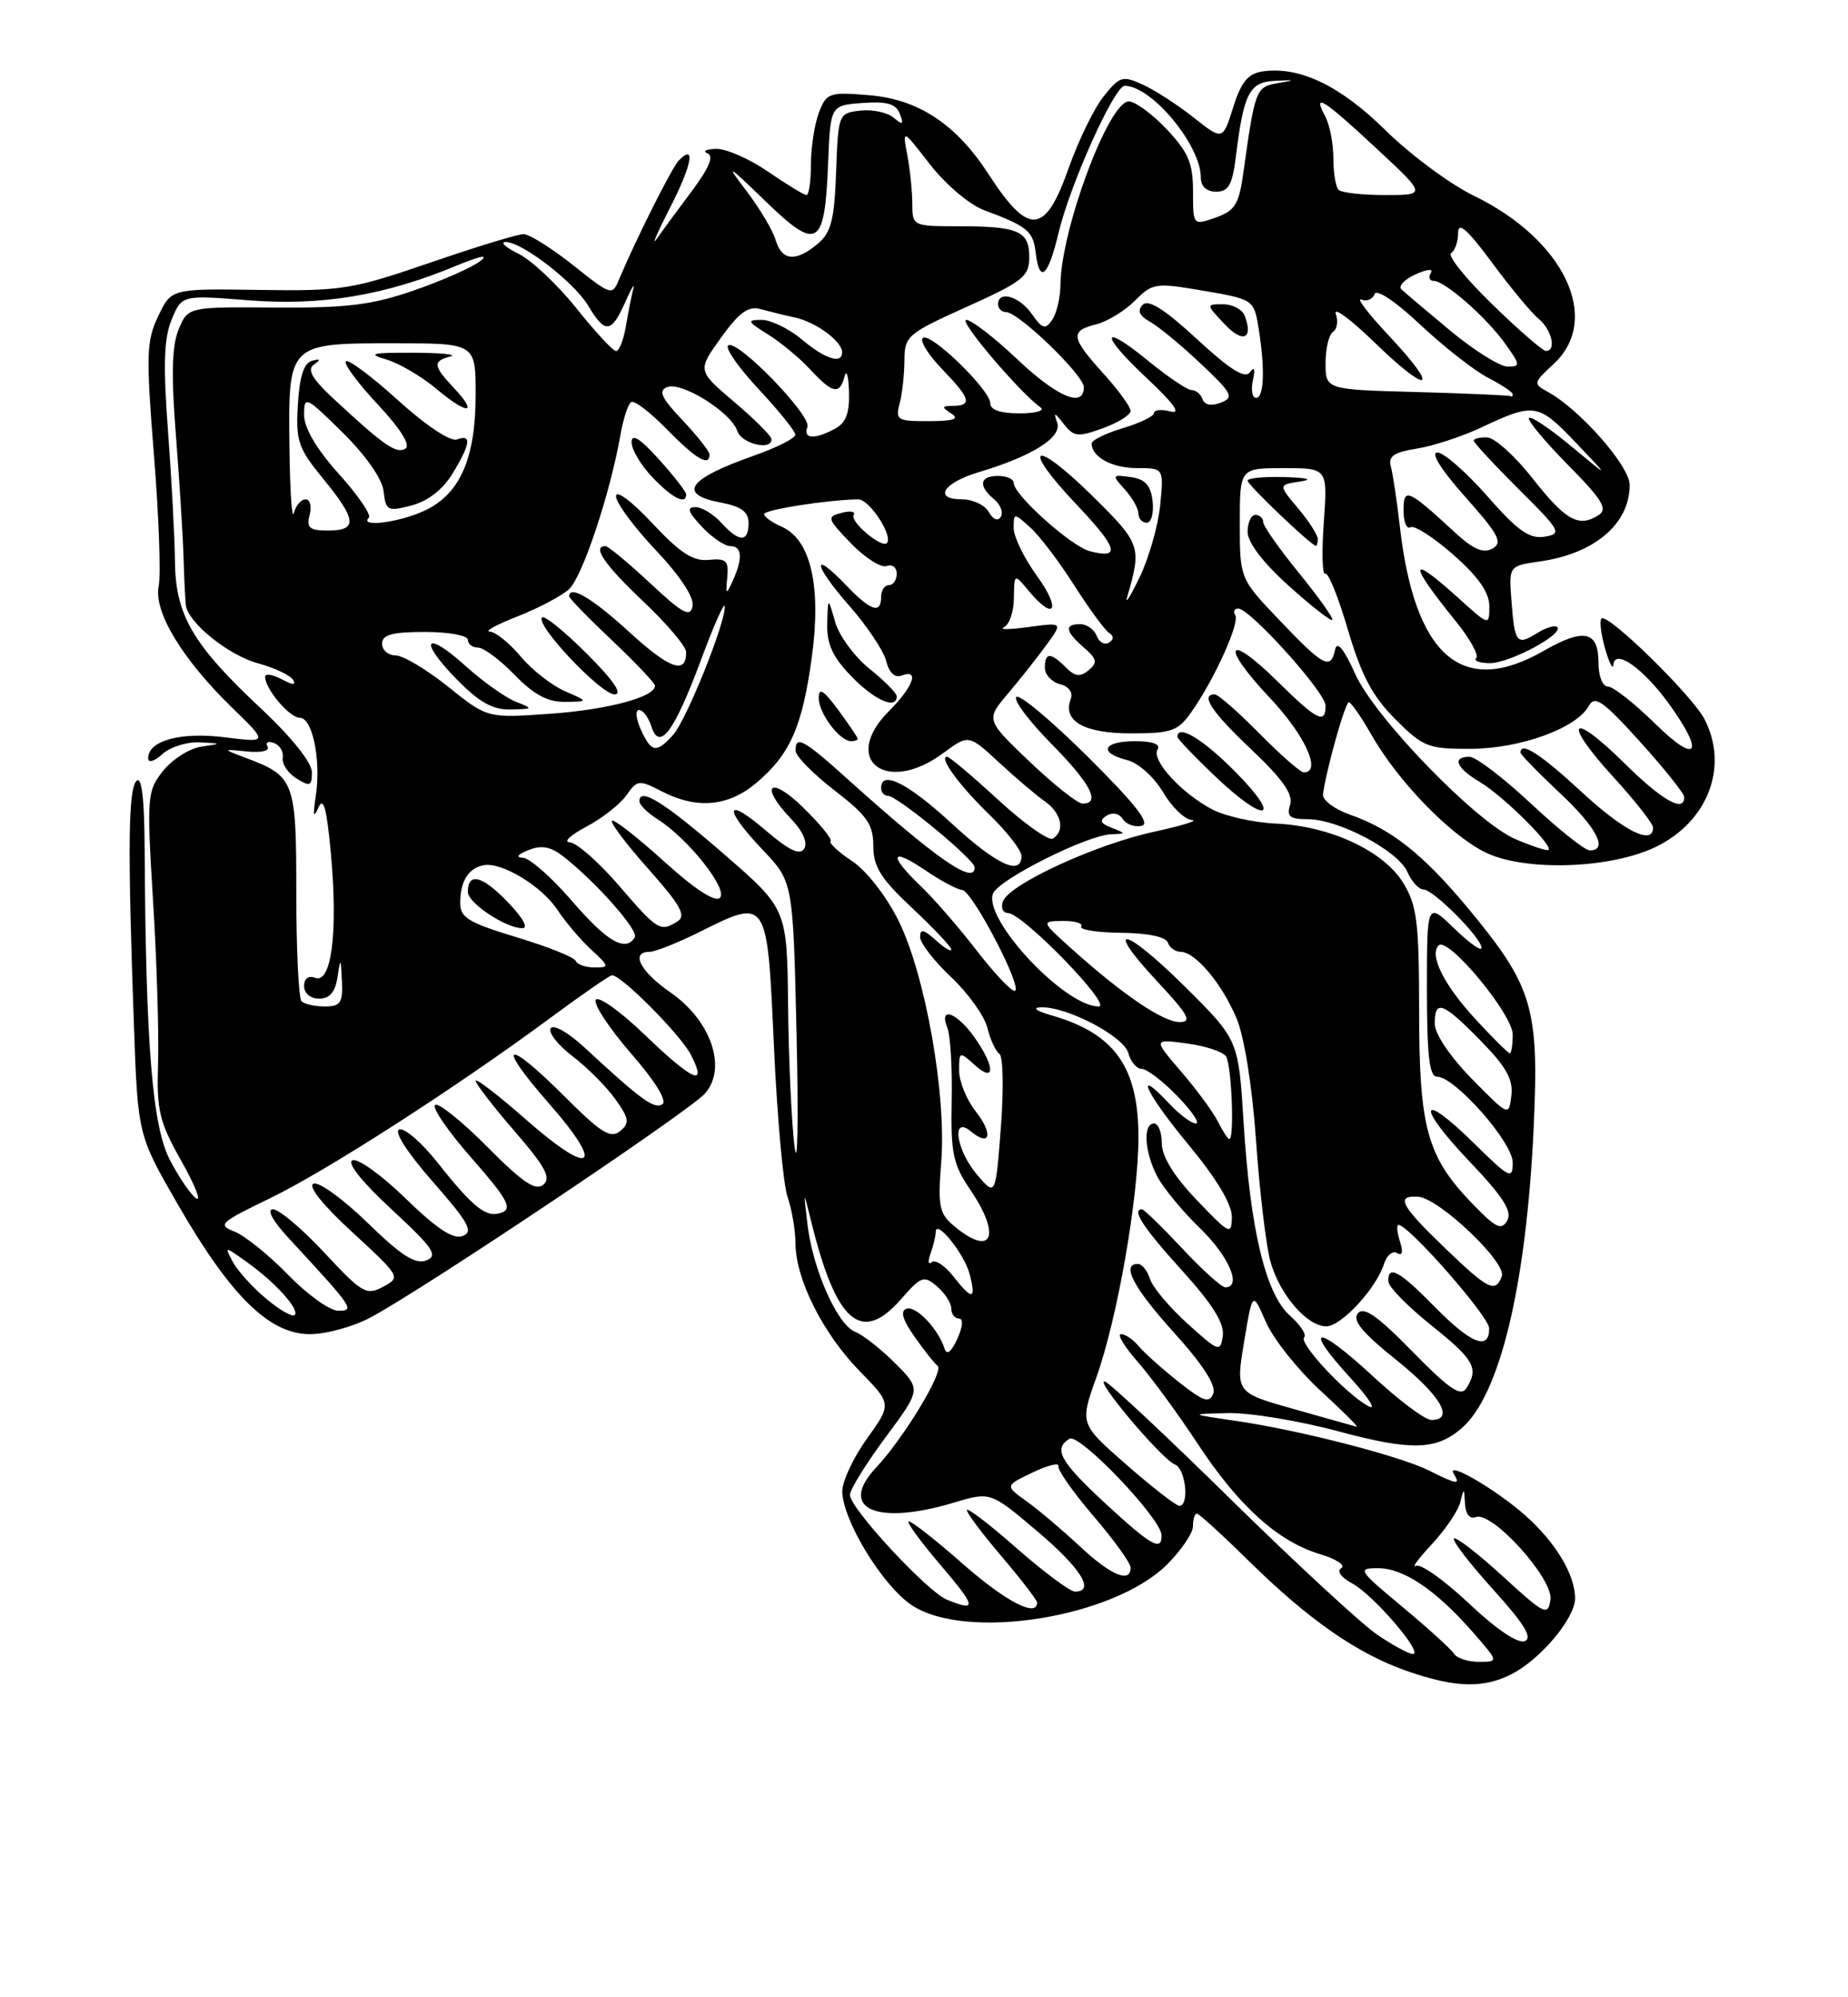 <?xml version="1.0" encoding="UTF-8" standalone="no"?>
<!DOCTYPE svg PUBLIC "-//W3C//DTD SVG 1.1//EN" "http://www.w3.org/Graphics/SVG/1.1/DTD/svg11.dtd" >
<svg xmlns="http://www.w3.org/2000/svg" xmlns:xlink="http://www.w3.org/1999/xlink" version="1.1" viewBox="0 0 237 256">
 <g >
 <path fill="currentColor"
d=" M 193.93 214.54 C 197.62 212.63 202.00 207.38 202.00 204.87 C 202.00 201.82 199.46 197.61 195.54 194.17 C 191.71 190.81 185.34 187.13 186.45 188.92 C 187.33 190.35 186.88 190.29 183.26 188.48 C 179.51 186.61 166.60 183.29 158.50 182.12 C 152.50 181.24 152.50 181.24 157.50 181.12 C 160.25 181.06 166.60 182.10 171.61 183.45 C 180.99 185.96 184.12 185.89 187.40 183.11 C 192.35 178.90 195.75 164.75 196.69 144.47 C 197.40 129.12 196.57 126.39 188.22 116.35 C 182.48 109.47 178.44 106.27 173.11 104.41 C 171.13 103.71 169.58 102.55 169.67 101.82 C 170.06 98.75 172.51 90.00 172.99 90.01 C 173.27 90.01 174.56 91.88 175.86 94.15 C 179.25 100.08 185.77 106.84 190.36 109.19 C 195.34 111.72 206.48 111.40 212.37 108.54 C 219.05 105.29 221.73 98.25 218.60 92.19 C 217.01 89.12 206.15 78.51 205.39 79.28 C 205.11 79.56 205.32 81.29 205.85 83.14 C 206.38 84.99 206.86 85.92 206.91 85.21 C 207.06 83.07 210.72 85.63 214.03 90.20 C 218.70 96.65 217.67 98.08 212.22 92.71 C 209.58 90.12 206.88 88.00 206.22 88.00 C 205.53 88.00 205.00 86.68 205.00 84.97 C 205.00 80.85 203.16 80.45 197.92 83.45 C 187.49 89.41 181.41 84.10 179.51 67.37 C 179.14 64.14 178.63 60.74 178.37 59.80 C 178.01 58.49 178.75 57.97 181.70 57.50 C 183.79 57.17 187.53 55.94 190.00 54.78 C 196.74 51.60 197.28 51.68 202.07 56.71 C 206.50 61.35 206.50 61.35 201.54 57.23 C 198.80 54.95 196.36 53.31 196.09 53.57 C 195.83 53.83 198.07 56.53 201.06 59.56 C 205.52 64.08 206.23 65.25 205.00 66.03 C 202.48 67.66 200.78 66.71 196.55 61.32 C 194.32 58.48 191.71 56.12 190.75 56.07 C 189.79 56.03 189.00 56.22 189.00 56.48 C 189.00 56.74 191.59 59.53 194.75 62.68 C 200.18 68.07 200.36 68.42 198.07 68.79 C 196.14 69.10 194.64 68.04 190.74 63.59 C 188.04 60.52 185.16 58.00 184.34 58.00 C 183.43 58.00 184.83 60.24 187.93 63.71 C 192.21 68.52 192.76 69.55 191.41 70.31 C 190.24 70.97 188.96 70.42 186.65 68.30 C 180.52 62.65 180.00 62.43 180.00 65.44 C 180.00 66.91 180.40 67.87 180.88 67.58 C 181.36 67.28 183.84 68.86 186.38 71.10 C 189.59 73.92 191.00 75.94 191.00 77.70 C 191.00 80.23 190.99 80.23 187.00 76.62 C 180.65 70.89 180.53 72.01 186.67 79.59 C 188.49 81.84 189.69 83.98 189.32 84.34 C 188.96 84.70 189.75 85.00 191.08 85.00 C 193.63 84.99 200.59 81.26 199.71 80.38 C 199.43 80.09 198.27 80.44 197.14 81.14 C 194.52 82.78 194.25 82.44 193.84 77.02 C 193.50 72.53 193.50 72.53 197.50 71.96 C 204.52 70.96 209.00 67.14 209.00 62.15 C 209.00 59.73 202.60 52.47 198.52 50.24 C 196.60 49.19 196.62 49.08 199.27 46.63 C 205.46 40.89 200.61 30.71 189.00 25.08 C 185.97 23.61 180.91 19.86 177.74 16.75 C 171.90 10.99 166.70 8.48 161.96 9.15 C 160.06 9.42 159.19 10.47 158.15 13.76 C 156.81 18.01 156.81 18.01 153.09 15.07 C 151.04 13.45 148.11 11.55 146.56 10.85 C 143.97 9.66 143.59 9.78 141.54 12.35 C 140.32 13.87 138.30 18.02 137.05 21.56 C 134.03 30.12 131.93 30.28 126.78 22.33 C 122.62 15.91 117.80 12.73 111.45 12.20 C 106.33 11.78 105.99 11.90 105.02 14.44 C 104.46 15.92 104.00 18.90 104.00 21.07 C 104.00 23.23 103.74 25.00 103.43 25.00 C 103.12 25.00 100.90 23.65 98.50 22.00 C 96.10 20.35 93.10 19.04 91.82 19.08 C 90.54 19.12 90.06 19.38 90.74 19.66 C 91.58 20.00 90.93 21.54 88.74 24.47 C 86.96 26.84 84.92 29.62 84.21 30.64 C 83.50 31.66 84.28 29.84 85.95 26.58 C 88.75 21.12 89.26 18.32 87.05 20.57 C 86.19 21.44 81.51 30.76 79.43 35.73 C 78.51 37.94 78.45 37.92 73.50 33.99 C 70.75 31.81 67.89 30.02 67.16 30.01 C 66.42 30.00 61.02 31.65 55.16 33.67 C 45.13 37.11 43.83 37.32 33.24 37.16 C 21.97 36.99 21.97 36.99 20.29 40.52 C 18.77 43.70 18.72 45.51 19.74 58.28 C 20.37 66.10 20.65 73.68 20.35 75.12 C 19.68 78.40 23.36 84.48 29.78 90.72 C 34.38 95.19 34.38 95.19 28.81 94.50 C 23.15 93.79 19.00 94.93 19.00 97.19 C 19.00 97.82 19.80 97.59 20.83 96.65 C 21.83 95.74 23.97 95.07 25.58 95.15 C 28.50 95.30 28.50 95.30 25.77 95.71 C 24.27 95.94 22.08 97.34 20.91 98.81 C 18.86 101.40 18.81 102.04 19.63 115.50 C 20.11 123.20 20.39 132.56 20.27 136.31 C 20.08 142.33 20.42 143.77 23.22 148.74 C 24.97 151.83 25.85 154.03 25.18 153.61 C 24.52 153.20 22.99 150.98 21.79 148.68 C 19.54 144.35 18.69 133.97 18.55 108.80 C 18.52 102.33 18.17 99.43 17.50 100.10 C 16.44 101.16 16.36 108.78 17.18 131.50 C 17.68 145.50 17.68 145.50 22.88 154.50 C 29.61 166.15 34.56 171.00 39.73 171.00 C 41.82 171.00 45.32 170.04 47.51 168.87 C 54.44 165.17 88.41 142.43 90.41 140.16 C 93.28 136.90 91.20 130.81 85.98 127.20 C 82.10 124.52 80.81 122.00 83.30 122.00 C 84.02 122.00 86.94 120.84 89.78 119.42 C 98.44 115.11 98.39 115.03 99.25 134.01 C 99.66 143.08 100.44 151.80 101.00 153.40 C 101.55 154.99 102.01 157.69 102.02 159.40 C 102.05 163.98 105.55 170.93 110.24 175.73 C 114.37 179.95 114.37 179.95 111.19 184.39 C 109.43 186.83 108.01 189.88 108.02 191.16 C 108.06 194.84 113.16 203.21 116.90 205.72 C 123.84 210.38 142.84 207.36 149.70 200.50 C 151.52 198.68 153.00 196.48 153.00 195.60 C 153.00 194.72 153.22 194.00 153.49 194.00 C 153.76 194.00 156.75 196.72 160.12 200.04 C 167.81 207.61 174.08 211.97 180.50 214.20 C 186.67 216.34 190.26 216.43 193.93 214.54 Z  M 186.48 211.97 C 186.14 211.41 183.16 208.71 179.87 205.97 C 174.17 201.23 174.03 201.00 176.75 201.00 C 180.02 201.00 184.20 203.83 188.93 209.25 C 192.21 213.00 192.21 213.00 189.66 213.00 C 188.26 213.00 186.83 212.54 186.48 211.97 Z  M 176.62 209.52 C 174.61 208.15 166.21 200.39 157.94 192.27 C 149.68 184.15 142.38 177.32 141.73 177.09 C 140.13 176.54 149.00 187.06 150.68 187.71 C 152.06 188.24 152.57 193.00 151.24 193.00 C 150.83 193.00 147.78 190.64 144.48 187.75 C 138.47 182.50 138.47 182.50 140.62 176.50 C 143.29 169.03 146.00 153.55 146.00 145.77 C 146.00 136.76 142.95 132.47 134.88 130.15 C 132.88 129.58 132.32 129.15 133.50 129.11 C 136.83 129.00 144.14 132.83 144.71 134.99 C 145.00 136.10 145.77 137.00 146.42 137.00 C 147.07 137.00 149.13 138.57 151.00 140.50 C 152.87 142.43 153.93 144.00 153.37 144.00 C 152.81 144.00 151.29 142.88 150.00 141.50 C 145.25 136.45 146.94 140.11 152.38 146.67 C 155.99 151.02 157.99 154.34 157.98 155.97 C 157.95 158.36 157.71 158.24 153.48 153.81 C 150.56 150.76 149.00 148.22 149.00 146.56 C 149.00 145.15 148.55 144.00 148.00 144.00 C 146.55 144.00 146.77 147.67 148.42 150.80 C 149.20 152.28 151.67 155.28 153.92 157.45 C 157.62 161.04 159.31 165.00 157.14 165.00 C 156.66 165.00 154.17 162.75 151.60 160.00 C 149.02 157.25 146.71 155.00 146.46 155.00 C 145.08 155.00 146.58 157.31 151.57 162.82 C 155.50 167.15 157.05 169.63 156.82 171.22 C 156.52 173.35 156.30 173.28 152.29 169.65 C 149.98 167.56 147.81 164.98 147.48 163.92 C 147.14 162.86 146.45 162.00 145.93 162.00 C 143.75 162.00 145.36 165.06 150.60 170.85 C 154.25 174.88 155.99 177.58 155.60 178.60 C 155.10 179.90 154.35 179.65 151.15 177.12 C 149.04 175.45 146.73 173.38 146.03 172.54 C 145.33 171.69 144.31 171.00 143.77 171.00 C 143.23 171.00 144.19 172.59 145.90 174.54 C 147.61 176.49 151.08 181.22 153.60 185.05 C 158.87 193.05 163.88 197.57 169.29 199.20 C 171.37 199.82 172.60 200.63 172.02 200.99 C 171.40 201.37 171.99 202.19 173.43 202.96 C 176.13 204.41 182.65 212.00 181.19 212.00 C 180.69 212.00 178.63 210.88 176.62 209.52 Z  M 188.37 205.50 C 185.22 202.53 182.17 200.37 181.58 200.70 C 180.98 201.03 181.92 199.77 183.65 197.90 C 185.39 196.03 187.03 193.60 187.29 192.50 C 187.73 190.67 187.78 190.69 187.88 192.72 C 187.95 194.07 188.49 194.75 189.27 194.45 C 191.36 193.65 199.23 202.36 198.84 205.04 C 198.52 207.16 198.08 206.95 192.72 202.03 C 189.53 199.12 186.72 196.94 186.47 197.20 C 186.21 197.45 188.47 200.39 191.49 203.73 C 195.52 208.18 196.59 209.94 195.53 210.35 C 194.65 210.69 191.83 208.78 188.37 205.50 Z  M 121.45 205.04 C 118.92 204.02 109.00 193.31 109.00 191.61 C 109.00 190.93 111.06 187.61 113.57 184.22 C 118.14 178.07 118.14 178.07 114.80 174.73 C 112.96 172.89 110.65 171.08 109.68 170.71 C 107.41 169.84 104.24 162.72 103.56 156.96 C 103.03 152.50 103.03 152.50 104.02 156.50 C 107.22 169.55 110.46 172.36 115.57 166.50 C 118.14 163.56 118.49 163.44 120.17 164.88 C 121.18 165.74 122.00 167.02 122.00 167.72 C 122.00 168.43 122.44 169.00 122.98 169.00 C 123.56 169.00 123.48 170.05 122.77 171.61 C 122.00 173.29 121.42 173.74 121.14 172.86 C 120.32 170.32 117.49 167.34 116.27 167.74 C 115.43 168.02 115.74 169.13 117.28 171.32 C 118.50 173.07 119.84 174.75 120.25 175.06 C 121.12 175.71 115.91 184.31 112.37 188.09 C 107.40 193.37 112.35 195.60 122.35 192.59 C 127.03 191.19 127.03 191.19 133.01 196.25 C 138.62 200.99 140.50 204.00 137.86 204.00 C 137.23 204.00 133.86 201.49 130.36 198.42 C 126.86 195.34 124.00 193.16 124.00 193.56 C 124.00 193.96 126.03 196.65 128.50 199.55 C 130.97 202.45 133.00 205.08 133.00 205.41 C 133.00 207.36 128.98 205.27 123.54 200.50 C 120.10 197.47 116.96 195.00 116.56 195.00 C 116.17 195.00 117.96 197.47 120.54 200.50 C 125.22 205.98 125.35 206.62 121.45 205.04 Z  M 138.50 198.21 C 136.30 196.15 133.23 193.56 131.69 192.45 C 128.87 190.43 128.87 190.43 132.43 188.73 C 134.39 187.80 135.88 187.43 135.74 187.92 C 135.61 188.40 137.64 191.29 140.25 194.33 C 142.86 197.38 145.00 200.35 145.00 200.93 C 145.00 202.98 142.47 201.92 138.50 198.21 Z  M 141.75 192.69 C 135.95 187.33 135.05 185.71 137.15 184.41 C 138.40 183.63 148.89 194.60 148.96 196.75 C 149.03 198.92 147.66 198.15 141.75 192.69 Z  M 165.99 180.62 C 158.47 178.50 158.47 178.50 159.55 172.00 C 160.63 165.50 160.63 165.50 162.34 169.43 C 163.28 171.59 166.40 175.52 169.27 178.17 C 172.15 180.82 174.28 182.93 174.00 182.87 C 173.72 182.80 170.12 181.79 165.99 180.62 Z  M 176.03 176.36 C 168.82 169.69 166.97 169.83 173.16 176.58 C 175.55 179.18 176.60 180.83 175.50 180.24 C 172.65 178.71 166.52 172.15 167.25 171.41 C 167.59 171.07 166.78 169.83 165.45 168.65 C 162.32 165.88 160.34 157.66 159.49 143.89 C 158.83 133.27 158.83 133.27 151.94 126.44 C 144.10 118.66 141.35 118.25 148.54 125.93 C 152.40 130.07 152.91 131.00 151.29 131.00 C 149.17 131.00 144.03 127.52 137.50 121.67 C 133.50 118.08 133.50 118.08 136.31 118.04 C 137.85 118.02 138.91 118.34 138.66 118.75 C 138.40 119.16 140.71 119.53 143.78 119.56 C 147.18 119.59 149.53 120.08 149.77 120.81 C 149.99 121.46 150.73 122.00 151.41 122.00 C 153.29 122.00 156.70 126.05 158.58 130.51 C 159.58 132.88 160.60 139.29 161.09 146.27 C 161.54 152.74 162.37 159.67 162.92 161.66 C 164.09 165.90 167.61 170.00 170.09 170.00 C 172.01 170.00 176.50 165.15 177.50 161.99 C 177.86 160.88 178.61 160.26 179.18 160.61 C 179.84 161.02 179.97 160.48 179.54 159.13 C 179.17 157.96 179.08 157.00 179.35 157.00 C 180.66 157.00 190.96 168.73 190.98 170.25 C 191.01 173.17 188.65 172.24 184.00 167.50 C 179.47 162.88 177.96 162.06 178.05 164.25 C 178.07 164.94 180.55 167.46 183.55 169.86 C 189.08 174.29 189.68 175.37 188.06 177.93 C 187.35 179.06 185.88 178.07 181.15 173.24 C 176.67 168.66 174.90 167.42 174.14 168.33 C 173.40 169.23 174.72 170.83 179.06 174.30 C 184.77 178.87 186.60 182.00 183.56 182.00 C 182.76 182.00 179.37 179.46 176.03 176.36 Z  M 34.10 166.43 C 32.37 164.98 30.46 162.87 29.86 161.74 C 28.77 159.70 28.77 159.70 31.63 161.74 C 35.31 164.36 38.47 167.86 37.79 168.55 C 37.49 168.84 35.83 167.89 34.10 166.43 Z  M 36.96 163.41 C 34.51 160.88 31.42 158.39 30.10 157.87 C 27.86 157.00 28.18 156.70 34.60 153.60 C 41.88 150.08 58.61 139.32 70.74 130.35 C 74.72 127.41 78.21 125.00 78.49 125.00 C 79.71 125.00 87.26 132.61 88.59 135.17 C 90.79 139.42 88.90 138.60 82.64 132.59 C 79.54 129.61 76.74 127.62 76.41 128.15 C 76.08 128.69 78.11 131.77 80.91 135.00 C 84.05 138.60 85.60 141.13 84.94 141.54 C 83.88 142.19 82.23 140.99 74.87 134.18 C 72.87 132.33 70.96 131.26 70.62 131.80 C 70.29 132.34 71.56 133.95 73.44 135.39 C 75.32 136.82 77.79 139.30 78.92 140.89 C 80.70 143.39 80.78 143.94 79.52 144.98 C 78.32 145.98 77.07 145.20 72.47 140.60 C 64.83 132.96 63.46 133.52 70.40 141.43 C 77.69 149.73 75.95 150.96 67.46 143.50 C 63.91 140.38 61.00 138.15 61.00 138.53 C 61.00 138.91 63.25 141.82 66.00 145.00 C 69.95 149.56 70.72 150.99 69.68 151.85 C 68.68 152.68 67.01 151.55 62.51 147.01 C 59.29 143.76 56.27 141.33 55.81 141.62 C 55.34 141.91 57.45 144.99 60.50 148.46 C 65.01 153.59 65.74 154.89 64.39 155.40 C 62.40 156.17 60.79 154.92 56.05 148.93 C 54.05 146.42 51.88 144.54 51.20 144.77 C 50.48 145.01 52.22 147.72 55.51 151.47 C 60.11 156.71 60.76 157.88 59.34 158.42 C 58.13 158.89 56.02 157.50 52.07 153.66 C 49.01 150.67 45.92 148.45 45.22 148.71 C 44.43 149.00 46.36 151.43 50.22 155.01 C 55.57 159.96 56.23 160.93 54.67 161.55 C 53.28 162.10 51.46 160.94 47.17 156.76 C 44.05 153.72 40.92 151.45 40.22 151.71 C 39.43 152.00 41.35 154.41 45.19 157.94 C 51.36 163.62 51.41 163.71 49.13 164.93 C 46.99 166.08 46.43 165.75 41.62 160.58 C 38.76 157.51 35.79 155.00 35.01 155.00 C 34.16 155.00 34.97 156.49 37.07 158.75 C 45.31 167.65 45.55 168.00 43.38 168.00 C 42.30 168.00 39.41 165.93 36.96 163.41 Z  M 122.21 163.53 C 121.14 162.18 119.91 161.39 119.47 161.78 C 119.04 162.18 118.98 161.68 119.34 160.67 C 119.70 159.66 120.00 158.42 120.00 157.92 C 120.00 156.13 123.72 160.75 124.37 163.36 C 125.20 166.65 124.69 166.69 122.21 163.53 Z  M 185.25 159.91 C 179.60 154.47 178.95 153.21 181.87 153.39 C 184.53 153.55 193.27 161.85 192.60 163.59 C 191.77 165.77 190.89 165.33 185.25 159.91 Z  M 122.35 157.14 C 120.45 155.55 120.26 154.61 120.71 148.92 C 121.39 140.29 118.67 124.93 115.23 118.00 C 113.67 114.86 111.12 111.59 109.29 110.38 C 107.52 109.21 106.28 108.05 106.52 107.81 C 106.76 107.57 105.17 105.62 102.98 103.48 C 98.71 99.31 97.33 100.65 101.46 104.96 C 102.95 106.51 103.61 108.01 103.14 108.77 C 102.59 109.67 101.22 109.02 98.19 106.43 C 92.93 101.93 92.72 103.57 97.85 108.97 C 101.71 113.02 101.71 113.02 102.16 132.76 C 102.41 143.62 102.29 150.03 101.90 147.00 C 101.52 143.97 101.14 135.88 101.07 129.00 C 100.94 116.50 100.94 116.50 92.88 109.50 C 85.20 102.84 82.00 100.83 82.00 102.70 C 82.00 103.16 83.06 104.20 84.35 105.02 C 88.23 107.46 93.41 113.99 92.33 115.07 C 91.72 115.68 89.13 114.00 85.14 110.39 C 81.72 107.29 78.71 104.95 78.47 105.19 C 78.23 105.44 80.35 108.23 83.18 111.41 C 87.24 115.97 88.03 117.37 86.91 118.08 C 84.68 119.49 84.38 119.31 79.37 113.50 C 76.76 110.47 73.92 107.98 73.06 107.96 C 72.20 107.93 73.16 107.04 75.19 105.96 C 77.22 104.89 79.53 103.08 80.34 101.93 C 81.72 99.95 81.96 99.93 84.85 101.42 C 89.33 103.74 93.38 103.39 96.96 100.38 C 101.32 96.71 102.89 93.18 104.11 84.25 C 105.36 75.15 103.98 69.15 100.25 67.51 C 99.01 66.97 98.00 66.25 98.00 65.90 C 98.00 65.33 106.32 64.03 110.09 64.01 C 111.51 64.00 114.59 68.74 113.73 69.61 C 113.05 70.29 108.98 66.85 109.48 66.02 C 109.77 65.56 109.07 65.43 107.94 65.73 C 105.99 66.24 106.06 66.46 109.15 69.66 C 110.96 71.52 113.01 72.82 113.72 72.55 C 114.42 72.28 115.00 72.72 115.00 73.53 C 115.00 74.34 114.55 75.00 114.00 75.00 C 113.45 75.00 113.00 75.67 113.00 76.50 C 113.00 78.76 111.68 78.32 108.51 75.01 C 103.99 70.29 104.30 72.40 108.90 77.62 C 111.18 80.21 113.32 83.41 113.65 84.73 C 114.02 86.22 114.76 86.92 115.62 86.59 C 117.97 85.69 117.14 88.01 114.00 91.15 C 107.79 97.36 113.63 101.93 120.92 96.56 C 124.22 94.12 124.22 94.12 128.09 97.70 C 130.22 99.67 132.87 101.92 133.98 102.70 C 136.13 104.20 136.63 106.49 135.03 107.48 C 134.50 107.81 131.36 105.58 128.04 102.54 C 124.73 99.49 121.77 97.00 121.47 97.00 C 120.33 97.00 123.01 100.66 126.92 104.45 C 129.16 106.63 131.00 108.99 131.00 109.70 C 131.00 112.34 127.82 110.86 122.00 105.50 C 116.41 100.36 113.00 98.66 113.00 101.00 C 113.00 101.55 113.39 102.00 113.87 102.00 C 115.08 102.00 125.00 110.18 125.00 111.18 C 125.00 113.51 120.05 110.07 108.58 99.75 C 103.05 94.77 101.97 94.19 102.04 96.25 C 102.07 96.94 104.32 99.22 107.04 101.32 C 111.21 104.53 112.00 105.67 112.00 108.44 C 112.00 111.09 112.96 112.63 117.00 116.40 C 119.75 118.98 122.00 121.36 122.00 121.70 C 122.00 122.03 121.10 121.50 120.00 120.50 C 118.47 119.12 118.00 119.02 118.00 120.10 C 118.00 120.87 119.79 123.18 121.98 125.24 C 124.17 127.30 126.26 130.23 126.63 131.74 C 127.00 133.26 127.70 134.76 128.17 135.07 C 128.65 135.39 128.73 139.62 128.36 144.49 C 127.68 153.33 127.68 153.33 125.34 150.61 C 122.62 147.45 121.96 142.89 124.52 145.02 C 127.00 147.08 127.40 145.33 125.11 142.42 C 123.95 140.94 123.00 138.60 123.00 137.21 C 123.00 134.75 123.05 134.74 125.00 136.50 C 127.68 138.92 127.63 136.70 124.93 132.90 C 122.66 129.72 120.36 128.94 121.50 131.75 C 121.89 132.71 122.14 136.93 122.05 141.13 C 121.92 147.81 122.22 149.24 124.45 152.52 C 128.48 158.45 127.22 161.21 122.35 157.14 Z  M 110.00 94.69 C 110.00 94.53 108.88 92.86 107.50 91.00 C 105.60 88.43 105.00 88.06 105.00 89.48 C 105.00 91.42 107.69 95.00 109.15 95.00 C 109.62 95.00 110.00 94.86 110.00 94.69 Z  M 115.00 89.25 C 115.00 88.84 113.43 87.25 111.52 85.73 C 109.61 84.20 107.62 81.50 107.11 79.73 C 106.18 76.50 106.18 76.50 106.09 79.95 C 106.02 82.55 106.79 84.22 109.20 86.70 C 112.16 89.76 115.00 91.01 115.00 89.25 Z  M 188.80 154.25 C 183.01 148.25 182.00 144.59 182.00 129.63 C 181.99 118.21 181.73 116.07 179.97 113.18 C 177.46 109.07 170.60 105.87 163.62 105.56 C 160.80 105.43 157.15 104.62 155.50 103.76 C 151.53 101.69 147.62 97.42 148.45 96.07 C 148.88 95.39 147.84 95.00 145.56 95.00 C 141.44 95.00 140.82 96.49 144.55 97.42 C 145.99 97.79 148.00 99.58 149.15 101.53 C 150.28 103.44 151.94 105.05 152.85 105.10 C 153.76 105.16 151.57 105.83 148.00 106.61 C 140.56 108.21 129.48 113.31 128.63 115.51 C 128.32 116.33 128.61 117.01 129.28 117.03 C 131.19 117.08 142.76 129.00 140.90 129.00 C 136.53 129.00 126.08 117.84 127.35 114.53 C 128.04 112.74 139.40 107.04 142.50 106.93 C 144.44 106.86 144.45 106.84 142.57 106.10 C 141.11 105.53 140.95 105.15 141.93 104.54 C 142.68 104.08 143.54 104.26 143.98 104.97 C 144.40 105.64 145.49 106.04 146.40 105.85 C 147.60 105.60 145.69 103.14 139.56 97.05 C 134.89 92.41 130.74 88.93 130.34 89.33 C 129.94 89.72 131.95 92.41 134.81 95.31 C 139.86 100.42 141.21 103.00 138.84 103.00 C 138.20 103.00 135.15 100.58 132.05 97.63 C 126.42 92.26 126.42 92.26 129.28 88.88 C 130.86 87.02 133.08 84.21 134.22 82.64 C 136.30 79.77 136.30 79.77 131.90 80.37 C 129.48 80.70 128.06 80.72 128.75 80.40 C 129.44 80.09 130.01 78.41 130.03 76.67 C 130.07 73.50 130.07 73.50 131.94 75.75 C 135.25 79.71 136.12 78.15 133.01 73.85 C 131.35 71.57 130.00 68.80 130.00 67.69 C 130.00 65.72 130.03 65.72 132.12 67.60 C 133.29 68.64 135.82 71.97 137.75 75.00 C 139.68 78.03 141.70 80.78 142.24 81.12 C 142.87 81.53 142.86 81.97 142.21 82.37 C 141.66 82.71 140.95 82.32 140.64 81.49 C 140.32 80.67 139.37 80.00 138.53 80.00 C 136.46 80.00 136.61 80.92 139.01 83.01 C 140.70 84.47 140.79 84.93 139.61 85.91 C 138.53 86.80 137.86 86.72 136.68 85.53 C 134.72 83.58 134.00 83.59 134.00 85.59 C 134.00 86.47 134.87 87.41 135.93 87.69 C 137.09 87.99 137.64 88.76 137.32 89.61 C 136.24 92.42 139.02 94.00 145.05 94.00 C 150.26 94.00 151.07 93.71 152.80 91.25 C 155.73 87.10 159.02 79.84 158.42 78.86 C 158.12 78.39 158.29 78.00 158.80 78.00 C 160.31 78.00 170.00 88.76 170.00 90.44 C 170.00 92.89 168.91 92.34 163.81 87.31 C 157.28 80.88 156.46 82.68 162.84 89.43 C 167.36 94.21 169.55 99.00 167.21 99.00 C 166.78 99.00 164.21 96.75 161.50 94.00 C 158.79 91.25 156.22 89.00 155.79 89.00 C 153.89 89.00 155.38 91.25 160.52 96.10 C 164.53 99.90 165.87 101.82 165.45 103.16 C 164.98 104.65 165.40 105.00 167.72 105.00 C 171.67 105.00 179.29 109.03 180.49 111.75 C 181.03 112.99 181.95 114.00 182.54 114.00 C 183.82 114.00 190.00 120.21 190.00 121.49 C 190.00 121.99 188.43 120.87 186.50 119.00 C 183.00 115.61 183.00 115.61 183.00 126.80 C 183.00 135.29 183.31 138.00 184.29 138.00 C 186.58 138.00 194.00 146.41 194.00 149.00 C 194.00 151.23 193.61 151.04 189.02 146.52 C 182.02 139.63 181.55 141.63 188.47 148.88 C 192.77 153.39 193.96 155.25 193.30 156.44 C 192.56 157.75 191.83 157.40 188.80 154.25 Z  M 158.50 99.00 C 154.33 94.76 151.00 92.74 151.00 94.45 C 151.00 94.69 153.14 96.93 155.75 99.42 C 162.23 105.61 164.64 105.24 158.50 99.00 Z  M 156.19 143.75 C 155.57 142.51 153.44 139.63 151.47 137.34 C 147.89 133.17 147.89 133.17 152.19 133.74 C 154.56 134.05 156.83 134.79 157.23 135.40 C 157.95 136.47 158.33 146.00 157.66 146.00 C 157.47 146.00 156.81 144.99 156.19 143.75 Z  M 188.75 138.27 C 185.97 135.43 184.00 132.51 184.00 131.22 C 184.00 128.05 185.02 128.43 189.87 133.37 C 193.16 136.72 194.08 138.36 193.83 140.42 C 193.50 143.10 193.49 143.09 188.75 138.27 Z  M 189.24 130.65 C 185.17 126.23 183.25 122.40 184.51 121.17 C 185.70 120.01 194.00 130.00 194.00 132.60 C 194.00 133.92 193.83 135.00 193.63 135.00 C 193.42 135.00 191.45 133.04 189.24 130.65 Z  M 38.67 128.33 C 38.30 127.97 38.00 121.74 38.00 114.49 C 38.00 100.06 37.79 99.50 31.50 97.13 C 28.50 96.00 28.50 96.00 31.70 96.32 C 33.53 96.50 34.64 96.23 34.31 95.69 C 33.99 95.17 34.35 94.96 35.11 95.22 C 35.87 95.49 36.39 96.34 36.26 97.12 C 36.13 97.90 36.92 99.09 38.01 99.77 C 39.75 100.86 40.00 100.76 40.00 98.97 C 40.00 97.75 37.40 94.50 33.53 90.87 C 24.74 82.66 22.51 78.86 22.44 72.00 C 22.41 68.97 22.01 61.46 21.55 55.31 C 20.91 46.79 21.02 43.37 22.01 40.97 C 23.32 37.81 23.32 37.81 31.91 38.49 C 41.24 39.22 49.32 37.88 58.50 34.07 C 61.56 32.80 62.76 32.56 61.60 33.46 C 60.56 34.27 56.74 35.96 53.10 37.22 C 47.67 39.10 44.52 39.48 35.30 39.42 C 24.11 39.33 24.11 39.33 22.91 42.22 C 22.04 44.31 21.95 48.07 22.56 55.80 C 23.02 61.69 23.46 68.75 23.54 71.50 C 23.62 74.25 23.76 77.00 23.84 77.61 C 24.16 79.85 29.36 84.02 33.09 85.02 C 35.19 85.59 37.21 86.54 37.58 87.13 C 38.02 87.84 37.54 87.82 36.12 87.06 C 34.95 86.44 34.00 86.30 34.00 86.74 C 34.00 88.30 37.12 92.00 38.45 92.00 C 40.09 92.00 41.20 97.47 40.49 102.07 C 40.11 104.57 40.20 104.96 40.84 103.50 C 41.49 102.03 41.92 103.67 42.46 109.69 C 43.35 119.57 42.49 126.13 40.42 125.33 C 39.56 125.00 39.00 125.41 39.00 126.39 C 39.00 127.31 39.82 128.00 40.93 128.00 C 42.28 128.00 42.99 127.16 43.28 125.25 C 43.67 122.69 43.71 122.73 43.85 125.75 C 43.98 128.53 43.66 129.00 41.67 129.00 C 40.38 129.00 39.03 128.70 38.67 128.33 Z  M 125.19 121.75 C 122.96 118.86 119.76 115.18 118.07 113.56 C 113.90 109.57 114.20 108.52 118.64 111.53 C 120.64 112.89 122.78 114.03 123.39 114.07 C 124.70 114.15 131.38 127.00 130.11 127.00 C 129.63 127.00 127.42 124.64 125.19 121.75 Z  M 73.83 123.16 C 73.65 122.69 70.24 121.33 66.25 120.13 C 60.07 118.26 59.00 117.61 59.02 115.72 C 59.03 112.95 60.06 111.29 62.00 110.90 C 64.29 110.43 69.49 113.57 71.49 116.62 C 72.47 118.12 74.41 120.40 75.78 121.68 C 78.16 123.88 78.19 124.00 76.23 124.00 C 75.09 124.00 74.02 123.62 73.83 123.16 Z  M 65.04 115.54 C 61.81 112.21 60.00 111.77 60.00 114.33 C 60.00 115.72 64.80 118.93 66.95 118.97 C 67.83 118.99 67.08 117.65 65.04 115.54 Z  M 73.37 115.50 C 70.76 112.47 67.92 109.97 67.06 109.94 C 66.10 109.90 66.37 109.52 67.77 108.96 C 69.44 108.29 70.62 108.50 72.25 109.78 C 76.42 113.03 81.95 119.28 81.41 120.14 C 80.22 122.07 77.87 120.72 73.37 115.50 Z  M 194.30 107.53 C 189.28 105.35 176.33 92.00 173.81 86.40 C 172.35 83.15 171.47 82.09 171.23 83.25 C 170.66 85.91 169.77 85.45 164.17 79.58 C 159.00 74.17 159.00 74.17 159.00 67.08 C 159.00 60.00 159.00 60.00 164.63 60.00 C 170.27 60.00 170.27 60.00 169.77 66.98 C 169.50 70.81 169.58 73.76 169.95 73.53 C 170.33 73.30 171.64 76.54 172.87 80.73 C 174.59 86.57 176.01 89.25 178.94 92.18 C 182.51 95.75 183.15 96.00 188.63 95.98 C 194.97 95.95 202.14 93.36 203.74 90.51 C 204.53 89.08 205.53 89.77 210.34 95.08 C 213.45 98.53 216.00 101.71 216.00 102.17 C 216.00 104.21 213.16 102.60 208.31 97.81 C 201.40 90.99 200.28 92.34 206.87 99.55 C 209.69 102.63 212.00 105.57 212.00 106.08 C 212.00 108.40 208.26 106.53 202.83 101.50 C 197.59 96.65 195.00 94.98 195.00 96.46 C 195.00 96.71 197.25 99.02 200.00 101.60 C 204.77 106.06 206.31 109.00 203.88 109.00 C 203.26 109.00 199.87 106.30 196.34 103.00 C 192.81 99.70 189.27 97.00 188.46 97.00 C 186.17 97.00 186.74 98.41 189.75 100.21 C 192.98 102.13 199.82 109.02 198.45 108.96 C 197.93 108.94 196.06 108.30 194.30 107.53 Z  M 166.61 73.47 C 164.07 70.36 162.00 67.41 162.00 66.91 C 162.00 66.41 161.55 66.00 161.00 66.00 C 160.45 66.00 160.00 66.98 160.00 68.17 C 160.00 69.52 161.98 72.12 165.25 75.06 C 168.14 77.66 170.66 79.64 170.86 79.46 C 171.05 79.27 169.14 76.58 166.61 73.47 Z  M 169.00 69.08 C 169.00 68.57 167.86 66.80 166.47 65.15 C 163.94 62.14 163.94 62.14 166.72 61.72 C 168.47 61.45 167.75 61.24 164.75 61.15 C 162.14 61.07 160.00 61.28 160.00 61.61 C 160.00 62.15 168.08 69.85 168.75 69.96 C 168.89 69.98 169.00 69.58 169.00 69.08 Z  M 82.18 93.50 C 81.56 92.12 81.45 91.00 81.95 91.00 C 82.46 91.00 83.17 91.95 83.54 93.11 C 84.57 96.37 86.48 93.79 89.94 84.48 C 91.57 80.09 92.92 77.05 92.95 77.73 C 93.04 79.85 88.01 92.34 86.31 94.21 C 84.16 96.58 83.54 96.47 82.18 93.50 Z  M 57.50 88.04 C 54.75 85.83 51.71 84.02 50.75 84.01 C 49.79 84.01 49.00 83.33 49.00 82.50 C 49.00 81.35 50.28 81.00 54.50 81.00 C 57.52 81.00 60.00 81.45 60.00 82.00 C 60.00 82.55 60.59 83.00 61.30 83.00 C 62.02 83.00 64.13 84.58 66.00 86.50 C 68.45 89.03 70.24 89.99 72.45 89.96 C 75.50 89.92 75.50 89.92 72.45 88.59 C 70.77 87.86 68.21 85.86 66.76 84.13 C 65.32 82.41 63.54 80.98 62.81 80.95 C 62.09 80.93 63.69 80.05 66.36 79.01 C 69.03 77.96 72.01 76.40 72.97 75.52 C 74.68 73.98 78.25 63.27 79.57 55.74 C 79.93 53.67 80.55 51.78 80.95 51.53 C 81.35 51.28 83.41 52.86 85.54 55.04 C 89.24 58.83 91.01 59.87 90.99 58.25 C 90.99 57.84 89.42 55.86 87.52 53.85 C 84.80 50.98 84.38 50.07 85.57 49.61 C 87.44 48.89 93.79 52.87 94.56 55.25 C 95.11 56.91 99.08 57.82 98.93 56.25 C 98.89 55.84 96.74 53.70 94.14 51.50 C 89.43 47.50 89.43 47.50 92.47 43.28 C 94.77 40.07 95.98 39.19 97.50 39.61 C 98.60 39.91 100.62 40.41 102.00 40.71 C 104.67 41.30 108.00 43.76 108.00 45.15 C 108.00 46.72 105.81 46.02 102.82 43.50 C 101.18 42.13 98.87 41.00 97.67 41.00 C 95.74 41.01 95.83 41.21 98.50 42.87 C 100.15 43.90 102.59 45.92 103.92 47.37 C 106.77 50.45 107.69 50.64 108.31 48.25 C 108.56 47.29 108.82 48.17 108.88 50.21 C 108.97 52.94 108.49 54.21 107.07 54.96 C 104.45 56.37 102.96 56.27 103.55 54.73 C 104.11 53.26 94.38 43.28 93.37 44.29 C 93.00 44.67 94.79 47.21 97.35 49.94 C 99.91 52.68 102.00 55.28 102.00 55.72 C 102.00 56.17 99.64 57.36 96.75 58.38 C 88.18 61.39 86.80 63.36 92.50 64.43 C 95.08 64.92 96.00 65.60 96.00 67.05 C 96.00 69.54 94.79 69.53 92.50 67.00 C 91.50 65.90 90.01 65.00 89.17 65.00 C 88.03 65.00 88.24 65.63 90.00 67.50 C 91.29 68.88 92.95 70.00 93.67 70.00 C 95.18 70.00 95.28 71.58 93.95 74.50 C 93.12 76.30 93.06 76.25 93.27 74.00 C 93.47 71.86 93.13 71.54 90.90 71.76 C 88.90 71.97 87.23 70.89 83.65 67.06 C 81.01 64.24 79.00 62.74 79.00 63.60 C 79.00 64.44 81.29 67.54 84.09 70.50 C 87.23 73.82 89.04 76.57 88.82 77.69 C 88.53 79.18 87.55 78.65 83.38 74.75 C 80.58 72.14 78.00 70.00 77.65 70.00 C 75.89 70.00 77.51 72.37 82.50 77.09 C 85.53 79.95 88.00 82.87 88.00 83.59 C 88.00 86.50 85.89 85.75 80.70 81.01 C 75.95 76.66 73.00 74.92 73.00 76.44 C 73.00 76.69 75.47 79.23 78.50 82.09 C 81.53 84.95 84.00 87.56 84.00 87.90 C 84.00 89.35 77.91 90.97 70.50 91.49 C 62.50 92.05 62.50 92.05 57.50 88.04 Z  M 66.09 89.91 C 64.77 89.38 61.92 87.35 59.75 85.40 C 54.54 80.68 53.57 81.95 58.52 87.02 C 61.43 90.00 63.17 90.98 65.45 90.94 C 68.42 90.87 68.44 90.85 66.09 89.91 Z  M 75.27 83.80 C 72.41 80.94 69.82 78.84 69.52 79.14 C 68.61 80.06 77.05 89.00 78.82 89.00 C 79.91 89.00 78.68 87.20 75.27 83.80 Z  M 88.00 63.37 C 88.00 63.03 86.42 61.00 84.50 58.87 C 82.06 56.17 81.00 55.51 81.00 56.69 C 81.00 57.63 82.21 59.65 83.69 61.20 C 86.24 63.86 88.00 64.75 88.00 63.37 Z  M 144.56 76.50 C 146.44 70.05 146.31 69.69 140.09 63.56 C 132.56 56.15 130.79 56.97 137.95 64.55 C 143.37 70.27 143.79 71.67 139.80 70.66 C 137.40 70.05 130.00 63.43 130.00 61.89 C 130.00 61.40 129.10 61.00 128.00 61.00 C 125.63 61.00 125.42 62.27 127.49 63.99 C 128.31 64.67 128.70 65.68 128.35 66.24 C 127.98 66.85 127.36 66.60 126.81 65.63 C 126.31 64.73 124.76 64.00 123.37 64.00 C 119.63 64.00 120.96 61.88 125.55 60.51 C 132.39 58.47 136.23 56.05 135.58 54.18 C 135.09 52.79 135.24 52.81 136.42 54.34 C 137.70 55.99 138.23 56.05 141.43 54.89 C 143.39 54.18 145.00 53.18 145.00 52.67 C 145.00 52.16 143.43 50.00 141.50 47.87 C 137.32 43.24 137.20 42.42 140.59 41.57 C 142.01 41.21 144.24 39.85 145.55 38.54 C 147.82 36.27 148.19 36.21 154.36 37.27 C 160.69 38.35 160.81 38.43 161.39 41.94 C 162.25 47.16 162.13 51.00 161.09 51.00 C 160.60 51.00 160.41 49.99 160.68 48.75 C 161.00 47.30 160.86 46.93 160.30 47.71 C 159.67 48.59 157.76 47.39 153.51 43.47 C 149.36 39.64 147.28 38.32 146.55 39.07 C 145.82 39.81 146.10 40.46 147.50 41.25 C 148.60 41.87 151.53 44.28 154.00 46.62 C 158.05 50.44 158.30 50.94 156.56 51.61 C 155.36 52.08 154.47 51.91 154.23 51.18 C 154.01 50.53 153.38 50.00 152.83 50.00 C 152.29 50.00 149.84 48.36 147.39 46.36 C 141.14 41.24 140.94 42.73 147.10 48.50 C 150.54 51.71 151.53 53.11 150.11 52.74 C 148.95 52.44 148.00 52.52 148.00 52.94 C 148.00 53.35 146.20 54.22 144.00 54.88 C 141.80 55.54 140.00 56.42 140.00 56.84 C 140.00 58.58 142.62 60.00 145.83 60.00 C 149.25 60.00 149.25 60.00 148.79 64.75 C 148.53 67.36 147.34 71.53 146.15 74.00 C 144.95 76.47 144.24 77.60 144.56 76.50 Z  M 147.82 64.25 C 147.58 62.19 146.87 61.41 145.00 61.15 C 142.59 60.81 142.57 60.87 144.25 62.73 C 145.21 63.79 146.00 65.18 146.00 65.83 C 146.00 66.47 146.48 67.00 147.07 67.00 C 147.65 67.00 147.99 65.76 147.82 64.25 Z  M 159.63 40.47 C 159.32 39.66 158.07 39.00 156.86 39.00 C 154.65 39.00 154.65 39.00 157.06 41.56 C 159.39 44.04 160.77 43.45 159.63 40.47 Z  M 39.71 66.00 C 40.00 64.90 39.76 64.00 39.19 64.00 C 38.62 64.00 37.94 64.79 37.69 65.75 C 37.44 66.71 37.18 62.92 37.12 57.32 C 36.96 43.97 36.94 44.00 50.57 44.00 C 61.00 44.00 61.00 44.00 61.00 50.60 C 61.00 58.73 59.00 63.30 54.52 65.42 C 51.29 66.96 46.02 67.64 47.30 66.36 C 47.65 66.01 45.93 63.49 43.47 60.76 C 40.59 57.56 39.00 54.86 39.00 53.18 C 39.00 50.68 39.20 50.77 43.95 55.45 C 46.94 58.40 49.02 61.38 49.20 62.98 C 49.48 65.47 49.72 65.59 52.79 64.78 C 54.87 64.24 56.79 62.75 58.03 60.71 C 60.35 56.91 60.52 55.59 58.60 56.33 C 57.78 56.64 54.61 54.53 51.05 51.31 C 47.68 48.25 44.66 46.00 44.36 46.31 C 44.05 46.62 45.89 49.11 48.45 51.84 C 51.39 54.99 52.69 57.07 51.99 57.51 C 50.84 58.22 49.20 57.08 42.76 51.09 C 40.01 48.54 39.35 47.37 40.26 46.73 C 41.17 46.08 41.10 45.95 40.00 46.25 C 38.97 46.53 38.41 48.27 38.20 51.85 C 37.92 56.53 38.24 57.46 41.45 61.37 C 45.76 66.63 45.89 68.00 42.09 68.00 C 39.68 68.00 39.28 67.66 39.71 66.00 Z  M 58.17 49.68 C 55.54 46.89 55.48 46.28 57.75 45.69 C 58.71 45.44 56.58 45.22 53.00 45.21 C 47.69 45.19 47.05 45.34 49.50 46.06 C 51.15 46.54 54.08 48.25 56.00 49.87 C 60.01 53.23 61.40 53.12 58.17 49.68 Z  M 115.37 51.75 C 115.70 50.51 115.98 48.02 115.99 46.21 C 116.00 43.07 116.36 42.76 124.00 39.32 C 131.19 36.08 132.00 35.43 132.00 32.96 C 132.00 29.61 130.61 29.00 122.92 29.00 C 117.07 29.00 117.00 28.97 117.00 26.12 C 117.00 24.54 116.71 21.73 116.36 19.87 C 115.72 16.50 115.72 16.50 119.29 21.10 C 121.27 23.64 124.35 26.25 126.18 26.93 C 131.75 29.00 132.49 29.60 132.82 32.35 C 133.30 36.44 134.41 35.51 135.75 29.87 C 137.22 23.67 142.92 11.00 144.24 11.00 C 147.68 11.00 154.00 18.60 154.00 22.74 C 154.00 23.90 154.73 24.57 155.97 24.57 C 157.56 24.57 158.05 23.69 158.50 20.04 C 159.50 11.94 160.23 10.51 163.52 10.36 C 166.17 10.23 166.21 10.26 163.85 10.66 C 161.06 11.14 160.95 11.44 159.45 22.19 C 158.89 26.20 158.37 27.02 155.90 27.89 C 153.00 28.90 153.00 28.90 153.00 24.52 C 153.00 20.92 152.40 19.51 149.63 16.57 C 147.78 14.61 145.58 13.00 144.76 13.00 C 142.19 13.00 136.06 29.44 136.00 36.50 C 135.98 38.15 135.51 40.17 134.94 41.00 C 134.06 42.28 133.68 42.17 132.33 40.25 C 130.73 37.96 128.00 37.18 128.00 39.00 C 128.00 39.55 128.46 40.00 129.02 40.00 C 130.62 40.00 139.00 48.09 139.00 49.63 C 139.00 52.34 135.60 50.91 130.41 46.00 C 127.50 43.25 124.58 41.00 123.92 41.00 C 122.86 41.00 130.80 50.35 133.46 52.23 C 134.03 52.64 132.81 52.98 130.75 52.98 C 128.34 52.99 127.00 52.54 127.00 51.70 C 127.00 49.96 119.22 42.44 118.34 43.33 C 117.95 43.71 119.07 45.51 120.82 47.31 C 124.44 51.05 124.73 51.99 122.25 52.02 C 120.75 52.03 120.72 52.17 122.00 53.00 C 123.10 53.71 122.32 53.97 119.13 53.98 C 115.09 54.00 114.81 53.83 115.37 51.75 Z  M 181.75 50.25 C 170.00 49.94 170.00 49.94 170.00 46.53 C 170.00 44.65 170.43 42.85 170.96 42.53 C 171.48 42.20 171.64 41.16 171.31 40.22 C 170.99 39.27 173.24 40.95 176.33 43.94 C 183.35 50.74 184.76 50.10 178.18 43.09 C 175.50 40.24 173.88 38.13 174.59 38.40 C 175.29 38.67 176.06 38.35 176.29 37.69 C 176.53 37.00 179.01 38.66 182.16 41.63 C 185.16 44.44 189.05 47.49 190.81 48.40 C 192.56 49.31 194.00 50.26 194.00 50.53 C 194.00 50.79 193.89 50.90 193.75 50.78 C 193.61 50.67 188.21 50.43 181.75 50.25 Z  M 186.00 42.39 C 182.97 39.87 180.15 37.49 179.72 37.08 C 179.30 36.68 180.11 35.81 181.54 35.17 C 183.02 34.49 183.86 34.42 183.50 34.99 C 183.16 35.55 183.32 36.00 183.86 36.00 C 185.30 36.00 190.65 40.70 193.06 44.08 C 195.00 46.80 195.01 47.00 193.32 46.98 C 192.32 46.97 189.03 44.90 186.00 42.39 Z  M 73.92 39.51 C 71.51 36.50 68.18 33.36 66.52 32.54 C 64.86 31.72 64.10 31.04 64.84 31.02 C 66.93 30.99 73.68 36.20 75.48 39.25 C 77.59 42.80 78.41 42.72 80.17 38.75 C 80.96 36.96 81.44 36.17 81.22 37.00 C 81.01 37.83 80.58 39.96 80.28 41.75 C 79.98 43.54 79.41 45.00 79.02 45.00 C 78.62 45.00 76.33 42.53 73.92 39.51 Z  M 191.35 38.98 C 187.96 35.69 185.60 32.75 186.10 32.44 C 186.59 32.13 187.00 30.96 187.00 29.83 C 187.00 28.35 188.20 29.41 191.33 33.64 C 193.71 36.86 196.41 40.12 197.33 40.87 C 199.02 42.26 199.64 45.02 198.25 44.98 C 197.84 44.97 194.73 42.27 191.35 38.98 Z  M 99.47 30.75 C 99.10 29.51 97.42 26.70 95.75 24.50 C 93.00 20.89 93.24 21.02 98.18 25.80 C 104.85 32.25 105.77 31.69 106.20 20.96 C 106.50 13.50 106.50 13.50 110.62 13.20 C 113.76 12.97 114.90 13.30 115.40 14.59 C 115.93 15.98 115.79 16.07 114.58 15.07 C 113.78 14.40 111.86 14.00 110.31 14.18 C 107.54 14.50 107.50 14.60 107.23 22.00 C 107.01 28.18 106.59 29.81 104.87 31.25 C 102.04 33.62 100.27 33.45 99.47 30.75 Z  M 171.67 24.33 C 171.30 23.97 171.00 22.14 171.00 20.27 C 171.00 18.40 170.53 16.00 169.96 14.93 C 168.28 11.78 169.68 12.66 176.50 19.00 C 182.95 25.00 182.95 25.00 177.64 25.00 C 174.72 25.00 172.03 24.70 171.67 24.33 Z "/>
</g>
</svg>